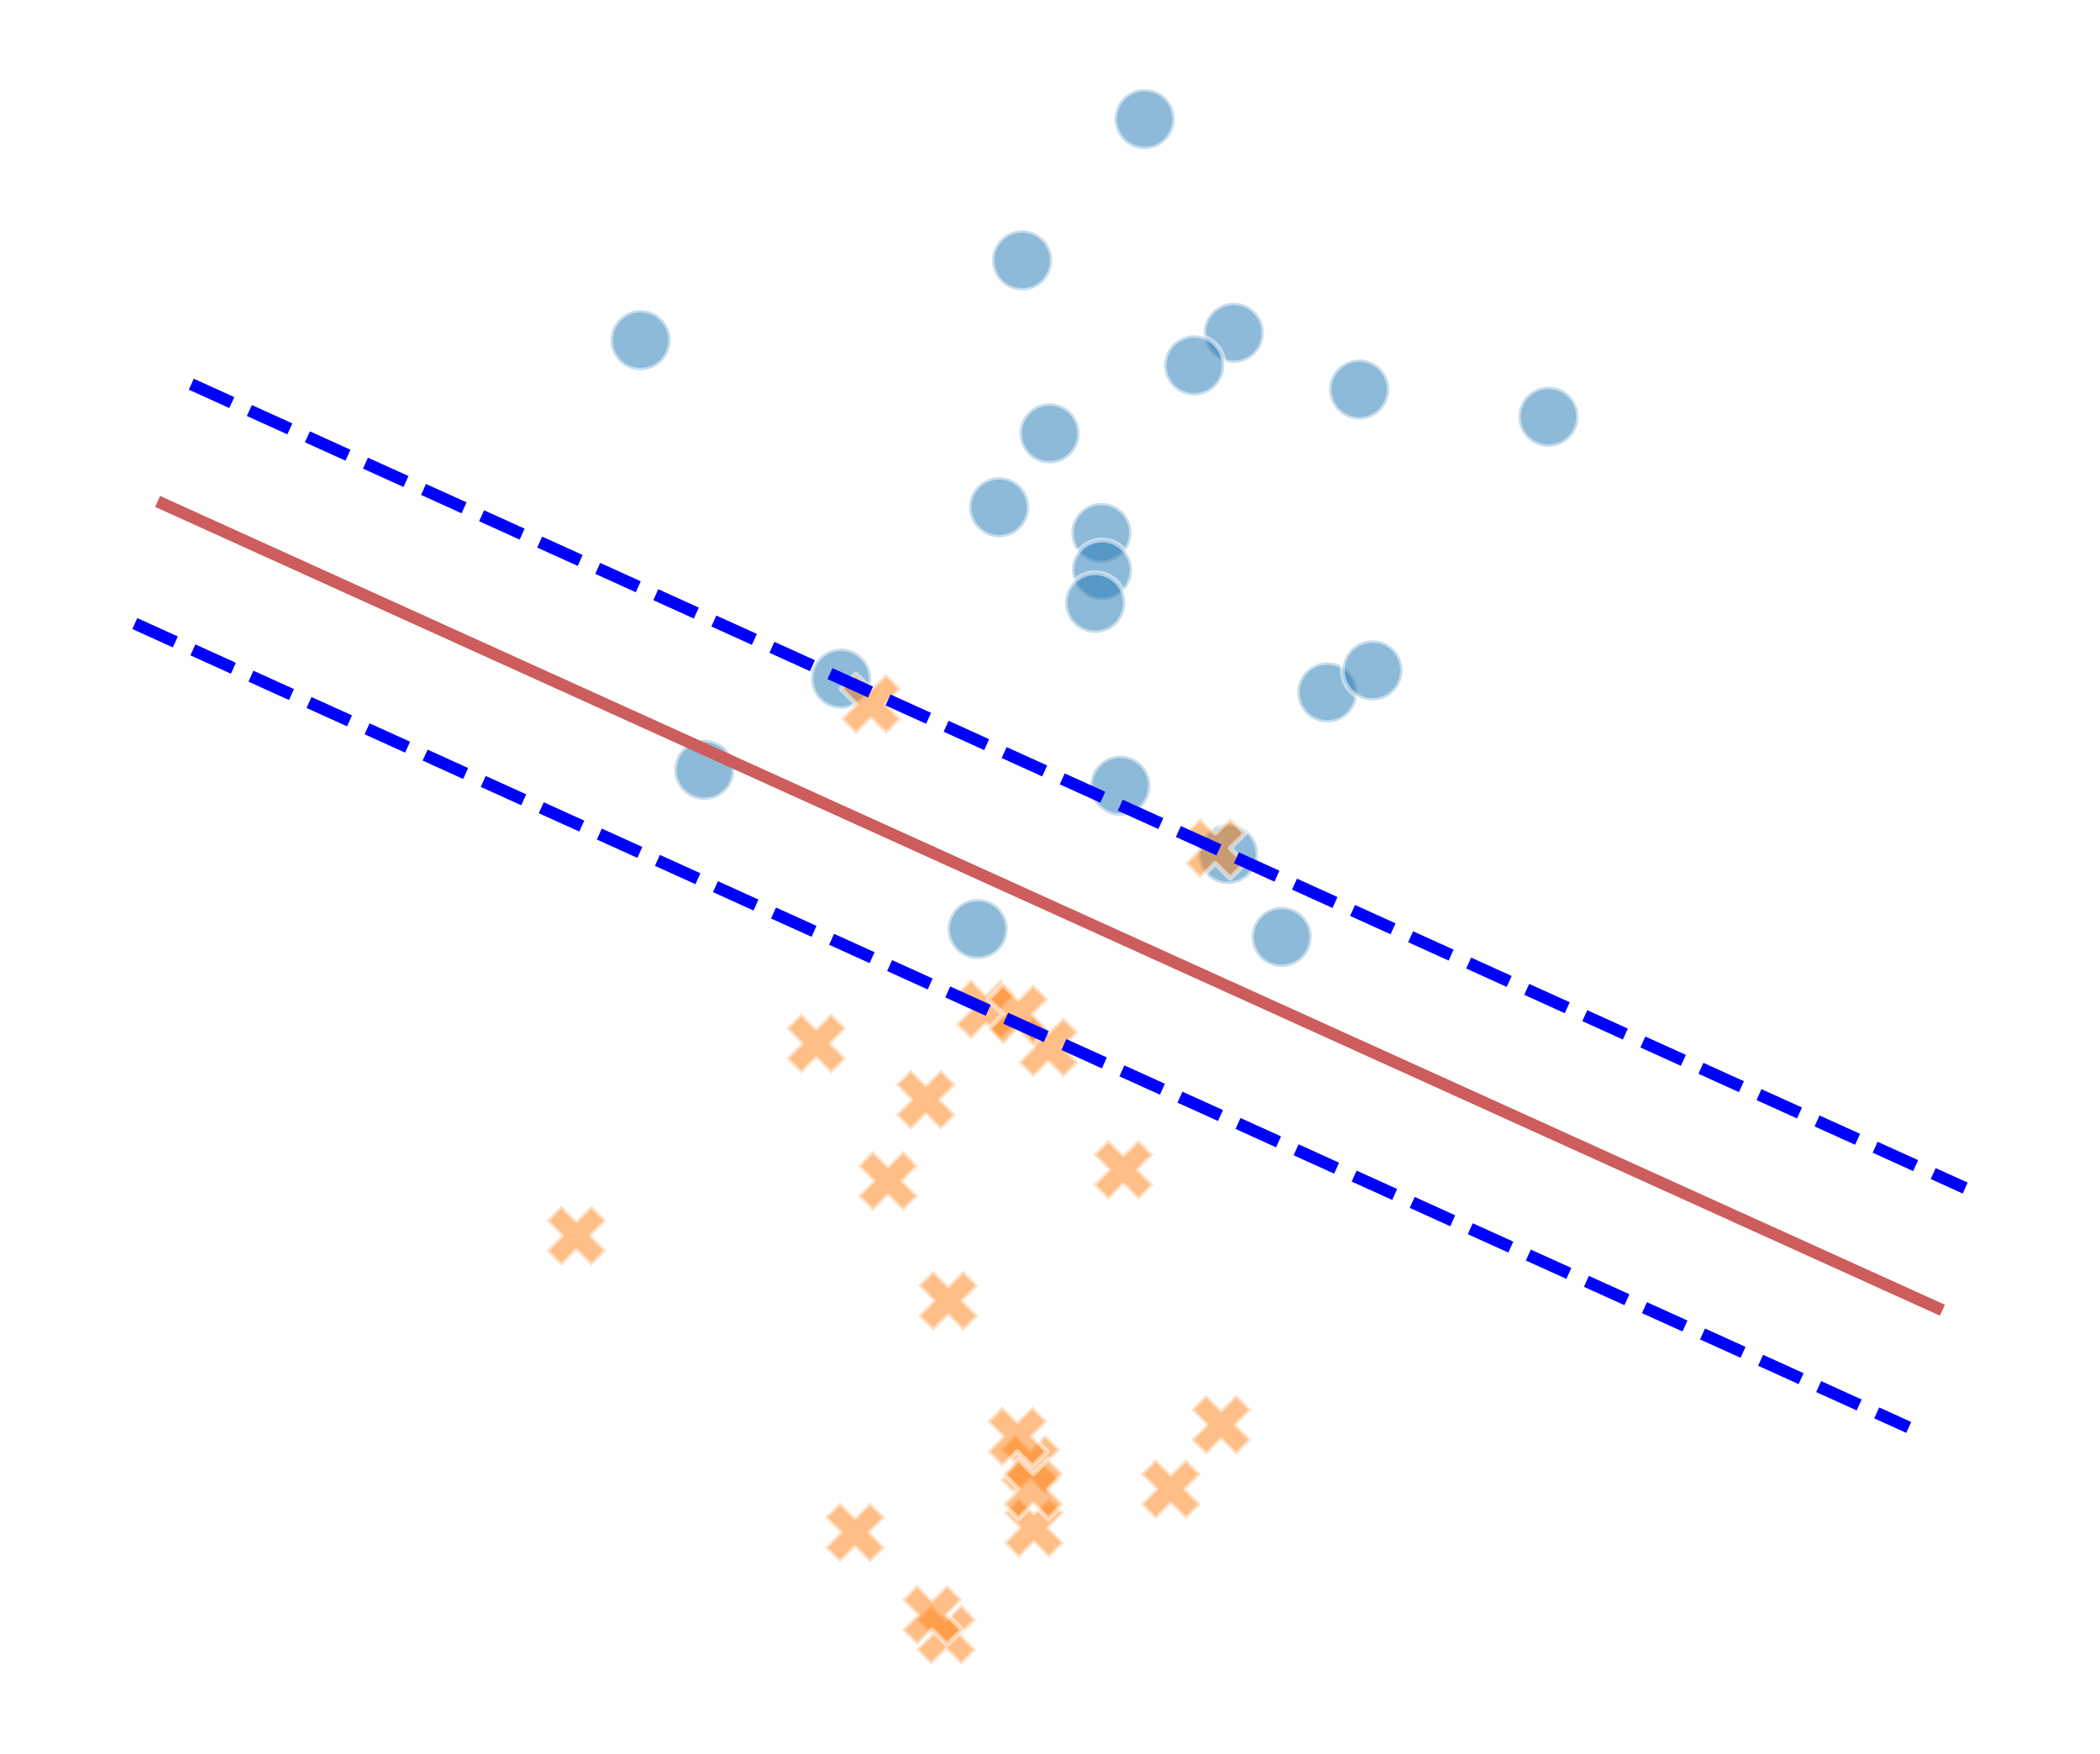 <?xml version="1.0" encoding="utf-8" standalone="no"?>
<!DOCTYPE svg PUBLIC "-//W3C//DTD SVG 1.1//EN"
  "http://www.w3.org/Graphics/SVG/1.1/DTD/svg11.dtd">
<svg xmlns:xlink="http://www.w3.org/1999/xlink" width="349.2pt" height="291.6pt" viewBox="0 0 349.2 291.6" xmlns="http://www.w3.org/2000/svg" version="1.1">
 <defs>
  <style type="text/css">*{stroke-linejoin: round; stroke-linecap: butt}</style>
 </defs>
 <g id="figure_1">
  <g id="patch_1">
   <path d="M 0 291.6 
L 349.2 291.6 
L 349.2 0 
L 0 0 
z
" style="fill: #ffffff"/>
  </g>
  <g id="axes_1">
   <g id="patch_2">
    <path d="M 7.2 284.4 
L 342 284.4 
L 342 7.2 
L 7.2 7.2 
z
" style="fill: #ffffff"/>
   </g>
   <g id="PathCollection_1">
    <path d="M 154.847 276.8 
L 157.347 274.3 
L 159.847 276.8 
L 162.347 274.3 
L 159.847 271.8 
L 162.347 269.3 
L 159.847 266.8 
L 157.347 269.3 
L 154.847 266.8 
L 152.347 269.3 
L 154.847 271.8 
L 152.347 274.3 
z
" clip-path="url(#p1d690c7211)" style="fill: #ff7f0e; fill-opacity: 0.5; stroke: #ffffff; stroke-opacity: 0.5; stroke-width: 0.8"/>
    <path d="M 139.857 117.851 
C 141.183 117.851 142.455 117.324 143.393 116.386 
C 144.33 115.449 144.857 114.177 144.857 112.851 
C 144.857 111.525 144.33 110.253 143.393 109.315 
C 142.455 108.378 141.183 107.851 139.857 107.851 
C 138.531 107.851 137.259 108.378 136.321 109.315 
C 135.384 110.253 134.857 111.525 134.857 112.851 
C 134.857 114.177 135.384 115.449 136.321 116.386 
C 137.259 117.324 138.531 117.851 139.857 117.851 
z
" clip-path="url(#p1d690c7211)" style="fill: #1f77b4; fill-opacity: 0.5; stroke: #ffffff; stroke-opacity: 0.5; stroke-width: 0.8"/>
    <path d="M 93.342 210.457 
L 95.842 207.957 
L 98.342 210.457 
L 100.842 207.957 
L 98.342 205.457 
L 100.842 202.957 
L 98.342 200.457 
L 95.842 202.957 
L 93.342 200.457 
L 90.842 202.957 
L 93.342 205.457 
L 90.842 207.957 
z
" clip-path="url(#p1d690c7211)" style="fill: #ff7f0e; fill-opacity: 0.5; stroke: #ffffff; stroke-opacity: 0.5; stroke-width: 0.8"/>
    <path d="M 166.138 89.344 
C 167.464 89.344 168.736 88.817 169.674 87.879 
C 170.611 86.942 171.138 85.67 171.138 84.344 
C 171.138 83.018 170.611 81.746 169.674 80.808 
C 168.736 79.871 167.464 79.344 166.138 79.344 
C 164.812 79.344 163.54 79.871 162.603 80.808 
C 161.665 81.746 161.138 83.018 161.138 84.344 
C 161.138 85.67 161.665 86.942 162.603 87.879 
C 163.54 88.817 164.812 89.344 166.138 89.344 
z
" clip-path="url(#p1d690c7211)" style="fill: #1f77b4; fill-opacity: 0.5; stroke: #ffffff; stroke-opacity: 0.5; stroke-width: 0.8"/>
    <path d="M 192.182 252.618 
L 194.682 250.118 
L 197.182 252.618 
L 199.682 250.118 
L 197.182 247.618 
L 199.682 245.118 
L 197.182 242.618 
L 194.682 245.118 
L 192.182 242.618 
L 189.682 245.118 
L 192.182 247.618 
L 189.682 250.118 
z
" clip-path="url(#p1d690c7211)" style="fill: #ff7f0e; fill-opacity: 0.5; stroke: #ffffff; stroke-opacity: 0.5; stroke-width: 0.8"/>
    <path d="M 204.195 146.99 
C 205.521 146.99 206.793 146.463 207.73 145.525 
C 208.668 144.588 209.195 143.316 209.195 141.99 
C 209.195 140.664 208.668 139.392 207.73 138.454 
C 206.793 137.516 205.521 136.99 204.195 136.99 
C 202.869 136.99 201.597 137.516 200.659 138.454 
C 199.721 139.392 199.195 140.664 199.195 141.99 
C 199.195 143.316 199.721 144.588 200.659 145.525 
C 201.597 146.463 202.869 146.99 204.195 146.99 
z
" clip-path="url(#p1d690c7211)" style="fill: #1f77b4; fill-opacity: 0.5; stroke: #ffffff; stroke-opacity: 0.5; stroke-width: 0.8"/>
    <path d="M 106.516 61.565 
C 107.842 61.565 109.114 61.038 110.051 60.1 
C 110.989 59.162 111.516 57.891 111.516 56.565 
C 111.516 55.238 110.989 53.967 110.051 53.029 
C 109.114 52.091 107.842 51.565 106.516 51.565 
C 105.19 51.565 103.918 52.091 102.98 53.029 
C 102.043 53.967 101.516 55.238 101.516 56.565 
C 101.516 57.891 102.043 59.162 102.98 60.1 
C 103.918 61.038 105.19 61.565 106.516 61.565 
z
" clip-path="url(#p1d690c7211)" style="fill: #1f77b4; fill-opacity: 0.5; stroke: #ffffff; stroke-opacity: 0.5; stroke-width: 0.8"/>
    <path d="M 220.724 120.14 
C 222.05 120.14 223.322 119.613 224.26 118.675 
C 225.198 117.738 225.724 116.466 225.724 115.14 
C 225.724 113.814 225.198 112.542 224.26 111.604 
C 223.322 110.667 222.05 110.14 220.724 110.14 
C 219.398 110.14 218.127 110.667 217.189 111.604 
C 216.251 112.542 215.724 113.814 215.724 115.14 
C 215.724 116.466 216.251 117.738 217.189 118.675 
C 218.127 119.613 219.398 120.14 220.724 120.14 
z
" clip-path="url(#p1d690c7211)" style="fill: #1f77b4; fill-opacity: 0.5; stroke: #ffffff; stroke-opacity: 0.5; stroke-width: 0.8"/>
    <path d="M 117.124 133.008 
C 118.45 133.008 119.722 132.481 120.66 131.543 
C 121.597 130.606 122.124 129.334 122.124 128.008 
C 122.124 126.682 121.597 125.41 120.66 124.472 
C 119.722 123.535 118.45 123.008 117.124 123.008 
C 115.798 123.008 114.526 123.535 113.589 124.472 
C 112.651 125.41 112.124 126.682 112.124 128.008 
C 112.124 129.334 112.651 130.606 113.589 131.543 
C 114.526 132.481 115.798 133.008 117.124 133.008 
z
" clip-path="url(#p1d690c7211)" style="fill: #1f77b4; fill-opacity: 0.5; stroke: #ffffff; stroke-opacity: 0.5; stroke-width: 0.8"/>
    <path d="M 183.147 93.618 
C 184.474 93.618 185.745 93.091 186.683 92.154 
C 187.621 91.216 188.147 89.944 188.147 88.618 
C 188.147 87.292 187.621 86.02 186.683 85.083 
C 185.745 84.145 184.474 83.618 183.147 83.618 
C 181.821 83.618 180.55 84.145 179.612 85.083 
C 178.674 86.02 178.147 87.292 178.147 88.618 
C 178.147 89.944 178.674 91.216 179.612 92.154 
C 180.55 93.091 181.821 93.618 183.147 93.618 
z
" clip-path="url(#p1d690c7211)" style="fill: #1f77b4; fill-opacity: 0.5; stroke: #ffffff; stroke-opacity: 0.5; stroke-width: 0.8"/>
    <path d="M 184.298 199.499 
L 186.798 196.999 
L 189.298 199.499 
L 191.798 196.999 
L 189.298 194.499 
L 191.798 191.999 
L 189.298 189.499 
L 186.798 191.999 
L 184.298 189.499 
L 181.798 191.999 
L 184.298 194.499 
L 181.798 196.999 
z
" clip-path="url(#p1d690c7211)" style="fill: #ff7f0e; fill-opacity: 0.5; stroke: #ffffff; stroke-opacity: 0.5; stroke-width: 0.8"/>
    <path d="M 171.825 179.144 
L 174.325 176.644 
L 176.825 179.144 
L 179.325 176.644 
L 176.825 174.144 
L 179.325 171.644 
L 176.825 169.144 
L 174.325 171.644 
L 171.825 169.144 
L 169.325 171.644 
L 171.825 174.144 
L 169.325 176.644 
z
" clip-path="url(#p1d690c7211)" style="fill: #ff7f0e; fill-opacity: 0.5; stroke: #ffffff; stroke-opacity: 0.5; stroke-width: 0.8"/>
    <path d="M 190.335 24.8 
C 191.661 24.8 192.933 24.273 193.871 23.336 
C 194.809 22.398 195.335 21.126 195.335 19.8 
C 195.335 18.474 194.809 17.202 193.871 16.264 
C 192.933 15.327 191.661 14.8 190.335 14.8 
C 189.009 14.8 187.738 15.327 186.8 16.264 
C 185.862 17.202 185.335 18.474 185.335 19.8 
C 185.335 21.126 185.862 22.398 186.8 23.336 
C 187.738 24.273 189.009 24.8 190.335 24.8 
z
" clip-path="url(#p1d690c7211)" style="fill: #1f77b4; fill-opacity: 0.5; stroke: #ffffff; stroke-opacity: 0.5; stroke-width: 0.8"/>
    <path d="M 168.815 248.557 
L 171.315 246.057 
L 173.815 248.557 
L 176.315 246.057 
L 173.815 243.557 
L 176.315 241.057 
L 173.815 238.557 
L 171.315 241.057 
L 168.815 238.557 
L 166.315 241.057 
L 168.815 243.557 
L 166.315 246.057 
z
" clip-path="url(#p1d690c7211)" style="fill: #ff7f0e; fill-opacity: 0.5; stroke: #ffffff; stroke-opacity: 0.5; stroke-width: 0.8"/>
    <path d="M 133.228 178.499 
L 135.728 175.999 
L 138.228 178.499 
L 140.728 175.999 
L 138.228 173.499 
L 140.728 170.999 
L 138.228 168.499 
L 135.728 170.999 
L 133.228 168.499 
L 130.728 170.999 
L 133.228 173.499 
L 130.728 175.999 
z
" clip-path="url(#p1d690c7211)" style="fill: #ff7f0e; fill-opacity: 0.5; stroke: #ffffff; stroke-opacity: 0.5; stroke-width: 0.8"/>
    <path d="M 257.485 74.296 
C 258.811 74.296 260.083 73.769 261.021 72.831 
C 261.959 71.893 262.485 70.622 262.485 69.296 
C 262.485 67.97 261.959 66.698 261.021 65.76 
C 260.083 64.822 258.811 64.296 257.485 64.296 
C 256.159 64.296 254.888 64.822 253.95 65.76 
C 253.012 66.698 252.485 67.97 252.485 69.296 
C 252.485 70.622 253.012 71.893 253.95 72.831 
C 254.888 73.769 256.159 74.296 257.485 74.296 
z
" clip-path="url(#p1d690c7211)" style="fill: #1f77b4; fill-opacity: 0.5; stroke: #ffffff; stroke-opacity: 0.5; stroke-width: 0.8"/>
    <path d="M 162.566 159.475 
C 163.892 159.475 165.164 158.948 166.101 158.011 
C 167.039 157.073 167.566 155.801 167.566 154.475 
C 167.566 153.149 167.039 151.877 166.101 150.94 
C 165.164 150.002 163.892 149.475 162.566 149.475 
C 161.24 149.475 159.968 150.002 159.03 150.94 
C 158.093 151.877 157.566 153.149 157.566 154.475 
C 157.566 155.801 158.093 157.073 159.03 158.011 
C 159.968 158.948 161.24 159.475 162.566 159.475 
z
" clip-path="url(#p1d690c7211)" style="fill: #1f77b4; fill-opacity: 0.5; stroke: #ffffff; stroke-opacity: 0.5; stroke-width: 0.8"/>
    <path d="M 152.502 273.512 
L 155.002 271.012 
L 157.502 273.512 
L 160.002 271.012 
L 157.502 268.512 
L 160.002 266.012 
L 157.502 263.512 
L 155.002 266.012 
L 152.502 263.512 
L 150.002 266.012 
L 152.502 268.512 
L 150.002 271.012 
z
" clip-path="url(#p1d690c7211)" style="fill: #ff7f0e; fill-opacity: 0.5; stroke: #ffffff; stroke-opacity: 0.5; stroke-width: 0.8"/>
    <path d="M 226.018 69.763 
C 227.344 69.763 228.616 69.236 229.553 68.298 
C 230.491 67.361 231.018 66.089 231.018 64.763 
C 231.018 63.437 230.491 62.165 229.553 61.227 
C 228.616 60.29 227.344 59.763 226.018 59.763 
C 224.692 59.763 223.42 60.29 222.482 61.227 
C 221.545 62.165 221.018 63.437 221.018 64.763 
C 221.018 66.089 221.545 67.361 222.482 68.298 
C 223.42 69.236 224.692 69.763 226.018 69.763 
z
" clip-path="url(#p1d690c7211)" style="fill: #1f77b4; fill-opacity: 0.5; stroke: #ffffff; stroke-opacity: 0.5; stroke-width: 0.8"/>
    <path d="M 213.115 160.793 
C 214.441 160.793 215.713 160.266 216.65 159.329 
C 217.588 158.391 218.115 157.119 218.115 155.793 
C 218.115 154.467 217.588 153.195 216.65 152.258 
C 215.713 151.32 214.441 150.793 213.115 150.793 
C 211.789 150.793 210.517 151.32 209.579 152.258 
C 208.642 153.195 208.115 154.467 208.115 155.793 
C 208.115 157.119 208.642 158.391 209.579 159.329 
C 210.517 160.266 211.789 160.793 213.115 160.793 
z
" clip-path="url(#p1d690c7211)" style="fill: #1f77b4; fill-opacity: 0.5; stroke: #ffffff; stroke-opacity: 0.5; stroke-width: 0.8"/>
    <path d="M 161.44 172.816 
L 163.94 170.316 
L 166.44 172.816 
L 168.94 170.316 
L 166.44 167.816 
L 168.94 165.316 
L 166.44 162.816 
L 163.94 165.316 
L 161.44 162.816 
L 158.94 165.316 
L 161.44 167.816 
L 158.94 170.316 
z
" clip-path="url(#p1d690c7211)" style="fill: #ff7f0e; fill-opacity: 0.5; stroke: #ffffff; stroke-opacity: 0.5; stroke-width: 0.8"/>
    <path d="M 142.334 122.045 
L 144.834 119.545 
L 147.334 122.045 
L 149.834 119.545 
L 147.334 117.045 
L 149.834 114.545 
L 147.334 112.045 
L 144.834 114.545 
L 142.334 112.045 
L 139.834 114.545 
L 142.334 117.045 
L 139.834 119.545 
z
" clip-path="url(#p1d690c7211)" style="fill: #ff7f0e; fill-opacity: 0.5; stroke: #ffffff; stroke-opacity: 0.5; stroke-width: 0.8"/>
    <path d="M 169.423 259.042 
L 171.923 256.542 
L 174.423 259.042 
L 176.923 256.542 
L 174.423 254.042 
L 176.923 251.542 
L 174.423 249.042 
L 171.923 251.542 
L 169.423 249.042 
L 166.923 251.542 
L 169.423 254.042 
L 166.923 256.542 
z
" clip-path="url(#p1d690c7211)" style="fill: #ff7f0e; fill-opacity: 0.5; stroke: #ffffff; stroke-opacity: 0.5; stroke-width: 0.8"/>
    <path d="M 151.451 187.852 
L 153.951 185.352 
L 156.451 187.852 
L 158.951 185.352 
L 156.451 182.852 
L 158.951 180.352 
L 156.451 177.852 
L 153.951 180.352 
L 151.451 177.852 
L 148.951 180.352 
L 151.451 182.852 
L 148.951 185.352 
z
" clip-path="url(#p1d690c7211)" style="fill: #ff7f0e; fill-opacity: 0.5; stroke: #ffffff; stroke-opacity: 0.5; stroke-width: 0.8"/>
    <path d="M 183.245 99.795 
C 184.571 99.795 185.843 99.268 186.781 98.331 
C 187.718 97.393 188.245 96.121 188.245 94.795 
C 188.245 93.469 187.718 92.197 186.781 91.26 
C 185.843 90.322 184.571 89.795 183.245 89.795 
C 181.919 89.795 180.647 90.322 179.71 91.26 
C 178.772 92.197 178.245 93.469 178.245 94.795 
C 178.245 96.121 178.772 97.393 179.71 98.331 
C 180.647 99.268 181.919 99.795 183.245 99.795 
z
" clip-path="url(#p1d690c7211)" style="fill: #1f77b4; fill-opacity: 0.5; stroke: #ffffff; stroke-opacity: 0.5; stroke-width: 0.8"/>
    <path d="M 174.53 77.06 
C 175.856 77.06 177.128 76.533 178.066 75.595 
C 179.003 74.658 179.53 73.386 179.53 72.06 
C 179.53 70.734 179.003 69.462 178.066 68.524 
C 177.128 67.587 175.856 67.06 174.53 67.06 
C 173.204 67.06 171.932 67.587 170.995 68.524 
C 170.057 69.462 169.53 70.734 169.53 72.06 
C 169.53 73.386 170.057 74.658 170.995 75.595 
C 171.932 76.533 173.204 77.06 174.53 77.06 
z
" clip-path="url(#p1d690c7211)" style="fill: #1f77b4; fill-opacity: 0.5; stroke: #ffffff; stroke-opacity: 0.5; stroke-width: 0.8"/>
    <path d="M 200.568 241.906 
L 203.068 239.406 
L 205.568 241.906 
L 208.068 239.406 
L 205.568 236.906 
L 208.068 234.406 
L 205.568 231.906 
L 203.068 234.406 
L 200.568 231.906 
L 198.068 234.406 
L 200.568 236.906 
L 198.068 239.406 
z
" clip-path="url(#p1d690c7211)" style="fill: #ff7f0e; fill-opacity: 0.5; stroke: #ffffff; stroke-opacity: 0.5; stroke-width: 0.8"/>
    <path d="M 139.678 259.814 
L 142.178 257.314 
L 144.678 259.814 
L 147.178 257.314 
L 144.678 254.814 
L 147.178 252.314 
L 144.678 249.814 
L 142.178 252.314 
L 139.678 249.814 
L 137.178 252.314 
L 139.678 254.814 
L 137.178 257.314 
z
" clip-path="url(#p1d690c7211)" style="fill: #ff7f0e; fill-opacity: 0.5; stroke: #ffffff; stroke-opacity: 0.5; stroke-width: 0.8"/>
    <path d="M 186.295 135.652 
C 187.621 135.652 188.893 135.125 189.83 134.188 
C 190.768 133.25 191.295 131.978 191.295 130.652 
C 191.295 129.326 190.768 128.054 189.83 127.117 
C 188.893 126.179 187.621 125.652 186.295 125.652 
C 184.969 125.652 183.697 126.179 182.759 127.117 
C 181.821 128.054 181.295 129.326 181.295 130.652 
C 181.295 131.978 181.821 133.25 182.759 134.188 
C 183.697 135.125 184.969 135.652 186.295 135.652 
z
" clip-path="url(#p1d690c7211)" style="fill: #1f77b4; fill-opacity: 0.5; stroke: #ffffff; stroke-opacity: 0.5; stroke-width: 0.8"/>
    <path d="M 166.823 173.672 
L 169.323 171.172 
L 171.823 173.672 
L 174.323 171.172 
L 171.823 168.672 
L 174.323 166.172 
L 171.823 163.672 
L 169.323 166.172 
L 166.823 163.672 
L 164.323 166.172 
L 166.823 168.672 
L 164.323 171.172 
z
" clip-path="url(#p1d690c7211)" style="fill: #ff7f0e; fill-opacity: 0.5; stroke: #ffffff; stroke-opacity: 0.5; stroke-width: 0.8"/>
    <path d="M 199.572 146.045 
L 202.072 143.545 
L 204.572 146.045 
L 207.072 143.545 
L 204.572 141.045 
L 207.072 138.545 
L 204.572 136.045 
L 202.072 138.545 
L 199.572 136.045 
L 197.072 138.545 
L 199.572 141.045 
L 197.072 143.545 
z
" clip-path="url(#p1d690c7211)" style="fill: #ff7f0e; fill-opacity: 0.5; stroke: #ffffff; stroke-opacity: 0.5; stroke-width: 0.8"/>
    <path d="M 145.164 201.361 
L 147.664 198.861 
L 150.164 201.361 
L 152.664 198.861 
L 150.164 196.361 
L 152.664 193.861 
L 150.164 191.361 
L 147.664 193.861 
L 145.164 191.361 
L 142.664 193.861 
L 145.164 196.361 
L 142.664 198.861 
z
" clip-path="url(#p1d690c7211)" style="fill: #ff7f0e; fill-opacity: 0.5; stroke: #ffffff; stroke-opacity: 0.5; stroke-width: 0.8"/>
    <path d="M 166.668 243.863 
L 169.168 241.363 
L 171.668 243.863 
L 174.168 241.363 
L 171.668 238.863 
L 174.168 236.363 
L 171.668 233.863 
L 169.168 236.363 
L 166.668 233.863 
L 164.168 236.363 
L 166.668 238.863 
L 164.168 241.363 
z
" clip-path="url(#p1d690c7211)" style="fill: #ff7f0e; fill-opacity: 0.5; stroke: #ffffff; stroke-opacity: 0.5; stroke-width: 0.8"/>
    <path d="M 205.156 60.344 
C 206.482 60.344 207.754 59.818 208.692 58.88 
C 209.629 57.942 210.156 56.67 210.156 55.344 
C 210.156 54.018 209.629 52.746 208.692 51.809 
C 207.754 50.871 206.482 50.344 205.156 50.344 
C 203.83 50.344 202.558 50.871 201.621 51.809 
C 200.683 52.746 200.156 54.018 200.156 55.344 
C 200.156 56.67 200.683 57.942 201.621 58.88 
C 202.558 59.818 203.83 60.344 205.156 60.344 
z
" clip-path="url(#p1d690c7211)" style="fill: #1f77b4; fill-opacity: 0.5; stroke: #ffffff; stroke-opacity: 0.5; stroke-width: 0.8"/>
    <path d="M 198.578 65.759 
C 199.904 65.759 201.175 65.232 202.113 64.294 
C 203.051 63.356 203.578 62.085 203.578 60.759 
C 203.578 59.433 203.051 58.161 202.113 57.223 
C 201.175 56.285 199.904 55.759 198.578 55.759 
C 197.251 55.759 195.98 56.285 195.042 57.223 
C 194.104 58.161 193.578 59.433 193.578 60.759 
C 193.578 62.085 194.104 63.356 195.042 64.294 
C 195.98 65.232 197.251 65.759 198.578 65.759 
z
" clip-path="url(#p1d690c7211)" style="fill: #1f77b4; fill-opacity: 0.5; stroke: #ffffff; stroke-opacity: 0.5; stroke-width: 0.8"/>
    <path d="M 228.224 116.472 
C 229.55 116.472 230.822 115.945 231.76 115.007 
C 232.698 114.069 233.224 112.798 233.224 111.472 
C 233.224 110.146 232.698 108.874 231.76 107.936 
C 230.822 106.998 229.55 106.472 228.224 106.472 
C 226.898 106.472 225.626 106.998 224.689 107.936 
C 223.751 108.874 223.224 110.146 223.224 111.472 
C 223.224 112.798 223.751 114.069 224.689 115.007 
C 225.626 115.945 226.898 116.472 228.224 116.472 
z
" clip-path="url(#p1d690c7211)" style="fill: #1f77b4; fill-opacity: 0.5; stroke: #ffffff; stroke-opacity: 0.5; stroke-width: 0.8"/>
    <path d="M 169.962 48.3 
C 171.288 48.3 172.56 47.773 173.497 46.835 
C 174.435 45.898 174.962 44.626 174.962 43.3 
C 174.962 41.974 174.435 40.702 173.497 39.764 
C 172.56 38.827 171.288 38.3 169.962 38.3 
C 168.636 38.3 167.364 38.827 166.426 39.764 
C 165.489 40.702 164.962 41.974 164.962 43.3 
C 164.962 44.626 165.489 45.898 166.426 46.835 
C 167.364 47.773 168.636 48.3 169.962 48.3 
z
" clip-path="url(#p1d690c7211)" style="fill: #1f77b4; fill-opacity: 0.5; stroke: #ffffff; stroke-opacity: 0.5; stroke-width: 0.8"/>
    <path d="M 155.173 221.278 
L 157.673 218.778 
L 160.173 221.278 
L 162.673 218.778 
L 160.173 216.278 
L 162.673 213.778 
L 160.173 211.278 
L 157.673 213.778 
L 155.173 211.278 
L 152.673 213.778 
L 155.173 216.278 
L 152.673 218.778 
z
" clip-path="url(#p1d690c7211)" style="fill: #ff7f0e; fill-opacity: 0.5; stroke: #ffffff; stroke-opacity: 0.5; stroke-width: 0.8"/>
    <path d="M 182.115 105.239 
C 183.441 105.239 184.713 104.712 185.651 103.775 
C 186.588 102.837 187.115 101.565 187.115 100.239 
C 187.115 98.913 186.588 97.641 185.651 96.704 
C 184.713 95.766 183.441 95.239 182.115 95.239 
C 180.789 95.239 179.517 95.766 178.58 96.704 
C 177.642 97.641 177.115 98.913 177.115 100.239 
C 177.115 101.565 177.642 102.837 178.58 103.775 
C 179.517 104.712 180.789 105.239 182.115 105.239 
z
" clip-path="url(#p1d690c7211)" style="fill: #1f77b4; fill-opacity: 0.5; stroke: #ffffff; stroke-opacity: 0.5; stroke-width: 0.8"/>
    <path d="M 169.34 252.59 
L 171.84 250.09 
L 174.34 252.59 
L 176.84 250.09 
L 174.34 247.59 
L 176.84 245.09 
L 174.34 242.59 
L 171.84 245.09 
L 169.34 242.59 
L 166.84 245.09 
L 169.34 247.59 
L 166.84 250.09 
z
" clip-path="url(#p1d690c7211)" style="fill: #ff7f0e; fill-opacity: 0.5; stroke: #ffffff; stroke-opacity: 0.5; stroke-width: 0.8"/>
   </g>
   <g id="matplotlib.axis_1">
    <g id="xtick_1"/>
    <g id="xtick_2"/>
    <g id="xtick_3"/>
    <g id="xtick_4"/>
    <g id="xtick_5"/>
   </g>
   <g id="matplotlib.axis_2">
    <g id="ytick_1"/>
    <g id="ytick_2"/>
    <g id="ytick_3"/>
    <g id="ytick_4"/>
    <g id="ytick_5"/>
    <g id="ytick_6"/>
    <g id="ytick_7"/>
   </g>
   <g id="line2d_1"/>
   <g id="line2d_2"/>
   <g id="line2d_3">
    <path d="M 27.113 83.784 
L 33.133 86.512 
L 39.153 89.24 
L 45.173 91.968 
L 51.192 94.696 
L 57.212 97.423 
L 63.232 100.151 
L 69.252 102.879 
L 75.272 105.607 
L 81.292 108.335 
L 87.312 111.062 
L 93.332 113.79 
L 99.352 116.518 
L 105.371 119.246 
L 111.391 121.974 
L 117.411 124.701 
L 123.431 127.429 
L 129.451 130.157 
L 135.471 132.885 
L 141.491 135.613 
L 147.511 138.34 
L 153.53 141.068 
L 159.55 143.796 
L 165.57 146.524 
L 171.59 149.252 
L 177.61 151.979 
L 183.63 154.707 
L 189.65 157.435 
L 195.67 160.163 
L 201.689 162.891 
L 207.709 165.618 
L 213.729 168.346 
L 219.749 171.074 
L 225.769 173.802 
L 231.789 176.53 
L 237.809 179.257 
L 243.829 181.985 
L 249.848 184.713 
L 255.868 187.441 
L 261.888 190.169 
L 267.908 192.896 
L 273.928 195.624 
L 279.948 198.352 
L 285.968 201.08 
L 291.988 203.808 
L 298.008 206.535 
L 304.027 209.263 
L 310.047 211.991 
L 316.067 214.719 
L 322.087 217.447 
" clip-path="url(#p1d690c7211)" style="fill: none; stroke: #cd5c5c; stroke-width: 2; stroke-linecap: square"/>
   </g>
   <g id="line2d_4">
    <path d="M 22.418 103.684 
L 28.438 106.411 
L 34.458 109.139 
L 40.478 111.867 
L 46.498 114.595 
L 52.518 117.322 
L 58.537 120.05 
L 64.557 122.778 
L 70.577 125.506 
L 76.597 128.234 
L 82.617 130.961 
L 88.637 133.689 
L 94.657 136.417 
L 100.677 139.145 
L 106.697 141.873 
L 112.716 144.6 
L 118.736 147.328 
L 124.756 150.056 
L 130.776 152.784 
L 136.796 155.512 
L 142.816 158.239 
L 148.836 160.967 
L 154.856 163.695 
L 160.875 166.423 
L 166.895 169.151 
L 172.915 171.878 
L 178.935 174.606 
L 184.955 177.334 
L 190.975 180.062 
L 196.995 182.79 
L 203.015 185.517 
L 209.034 188.245 
L 215.054 190.973 
L 221.074 193.701 
L 227.094 196.429 
L 233.114 199.156 
L 239.134 201.884 
L 245.154 204.612 
L 251.174 207.34 
L 257.193 210.068 
L 263.213 212.795 
L 269.233 215.523 
L 275.253 218.251 
L 281.273 220.979 
L 287.293 223.707 
L 293.313 226.434 
L 299.333 229.162 
L 305.353 231.89 
L 311.372 234.618 
L 317.392 237.346 
" clip-path="url(#p1d690c7211)" style="fill: none; stroke-dasharray: 7.4,3.2; stroke-dashoffset: 0; stroke: #0000ff; stroke-width: 2"/>
   </g>
   <g id="line2d_5">
    <path d="M 31.808 63.885 
L 37.828 66.613 
L 43.847 69.341 
L 49.867 72.069 
L 55.887 74.797 
L 61.907 77.524 
L 67.927 80.252 
L 73.947 82.98 
L 79.967 85.708 
L 85.987 88.436 
L 92.007 91.163 
L 98.026 93.891 
L 104.046 96.619 
L 110.066 99.347 
L 116.086 102.075 
L 122.106 104.802 
L 128.126 107.53 
L 134.146 110.258 
L 140.166 112.986 
L 146.185 115.714 
L 152.205 118.441 
L 158.225 121.169 
L 164.245 123.897 
L 170.265 126.625 
L 176.285 129.353 
L 182.305 132.08 
L 188.325 134.808 
L 194.344 137.536 
L 200.364 140.264 
L 206.384 142.992 
L 212.404 145.719 
L 218.424 148.447 
L 224.444 151.175 
L 230.464 153.903 
L 236.484 156.631 
L 242.504 159.358 
L 248.523 162.086 
L 254.543 164.814 
L 260.563 167.542 
L 266.583 170.269 
L 272.603 172.997 
L 278.623 175.725 
L 284.643 178.453 
L 290.663 181.181 
L 296.682 183.908 
L 302.702 186.636 
L 308.722 189.364 
L 314.742 192.092 
L 320.762 194.82 
L 326.782 197.547 
" clip-path="url(#p1d690c7211)" style="fill: none; stroke-dasharray: 7.4,3.2; stroke-dashoffset: 0; stroke: #0000ff; stroke-width: 2"/>
   </g>
  </g>
 </g>
 <defs>
  <clipPath id="p1d690c7211">
   <rect x="7.2" y="7.2" width="334.8" height="277.2"/>
  </clipPath>
 </defs>
</svg>
